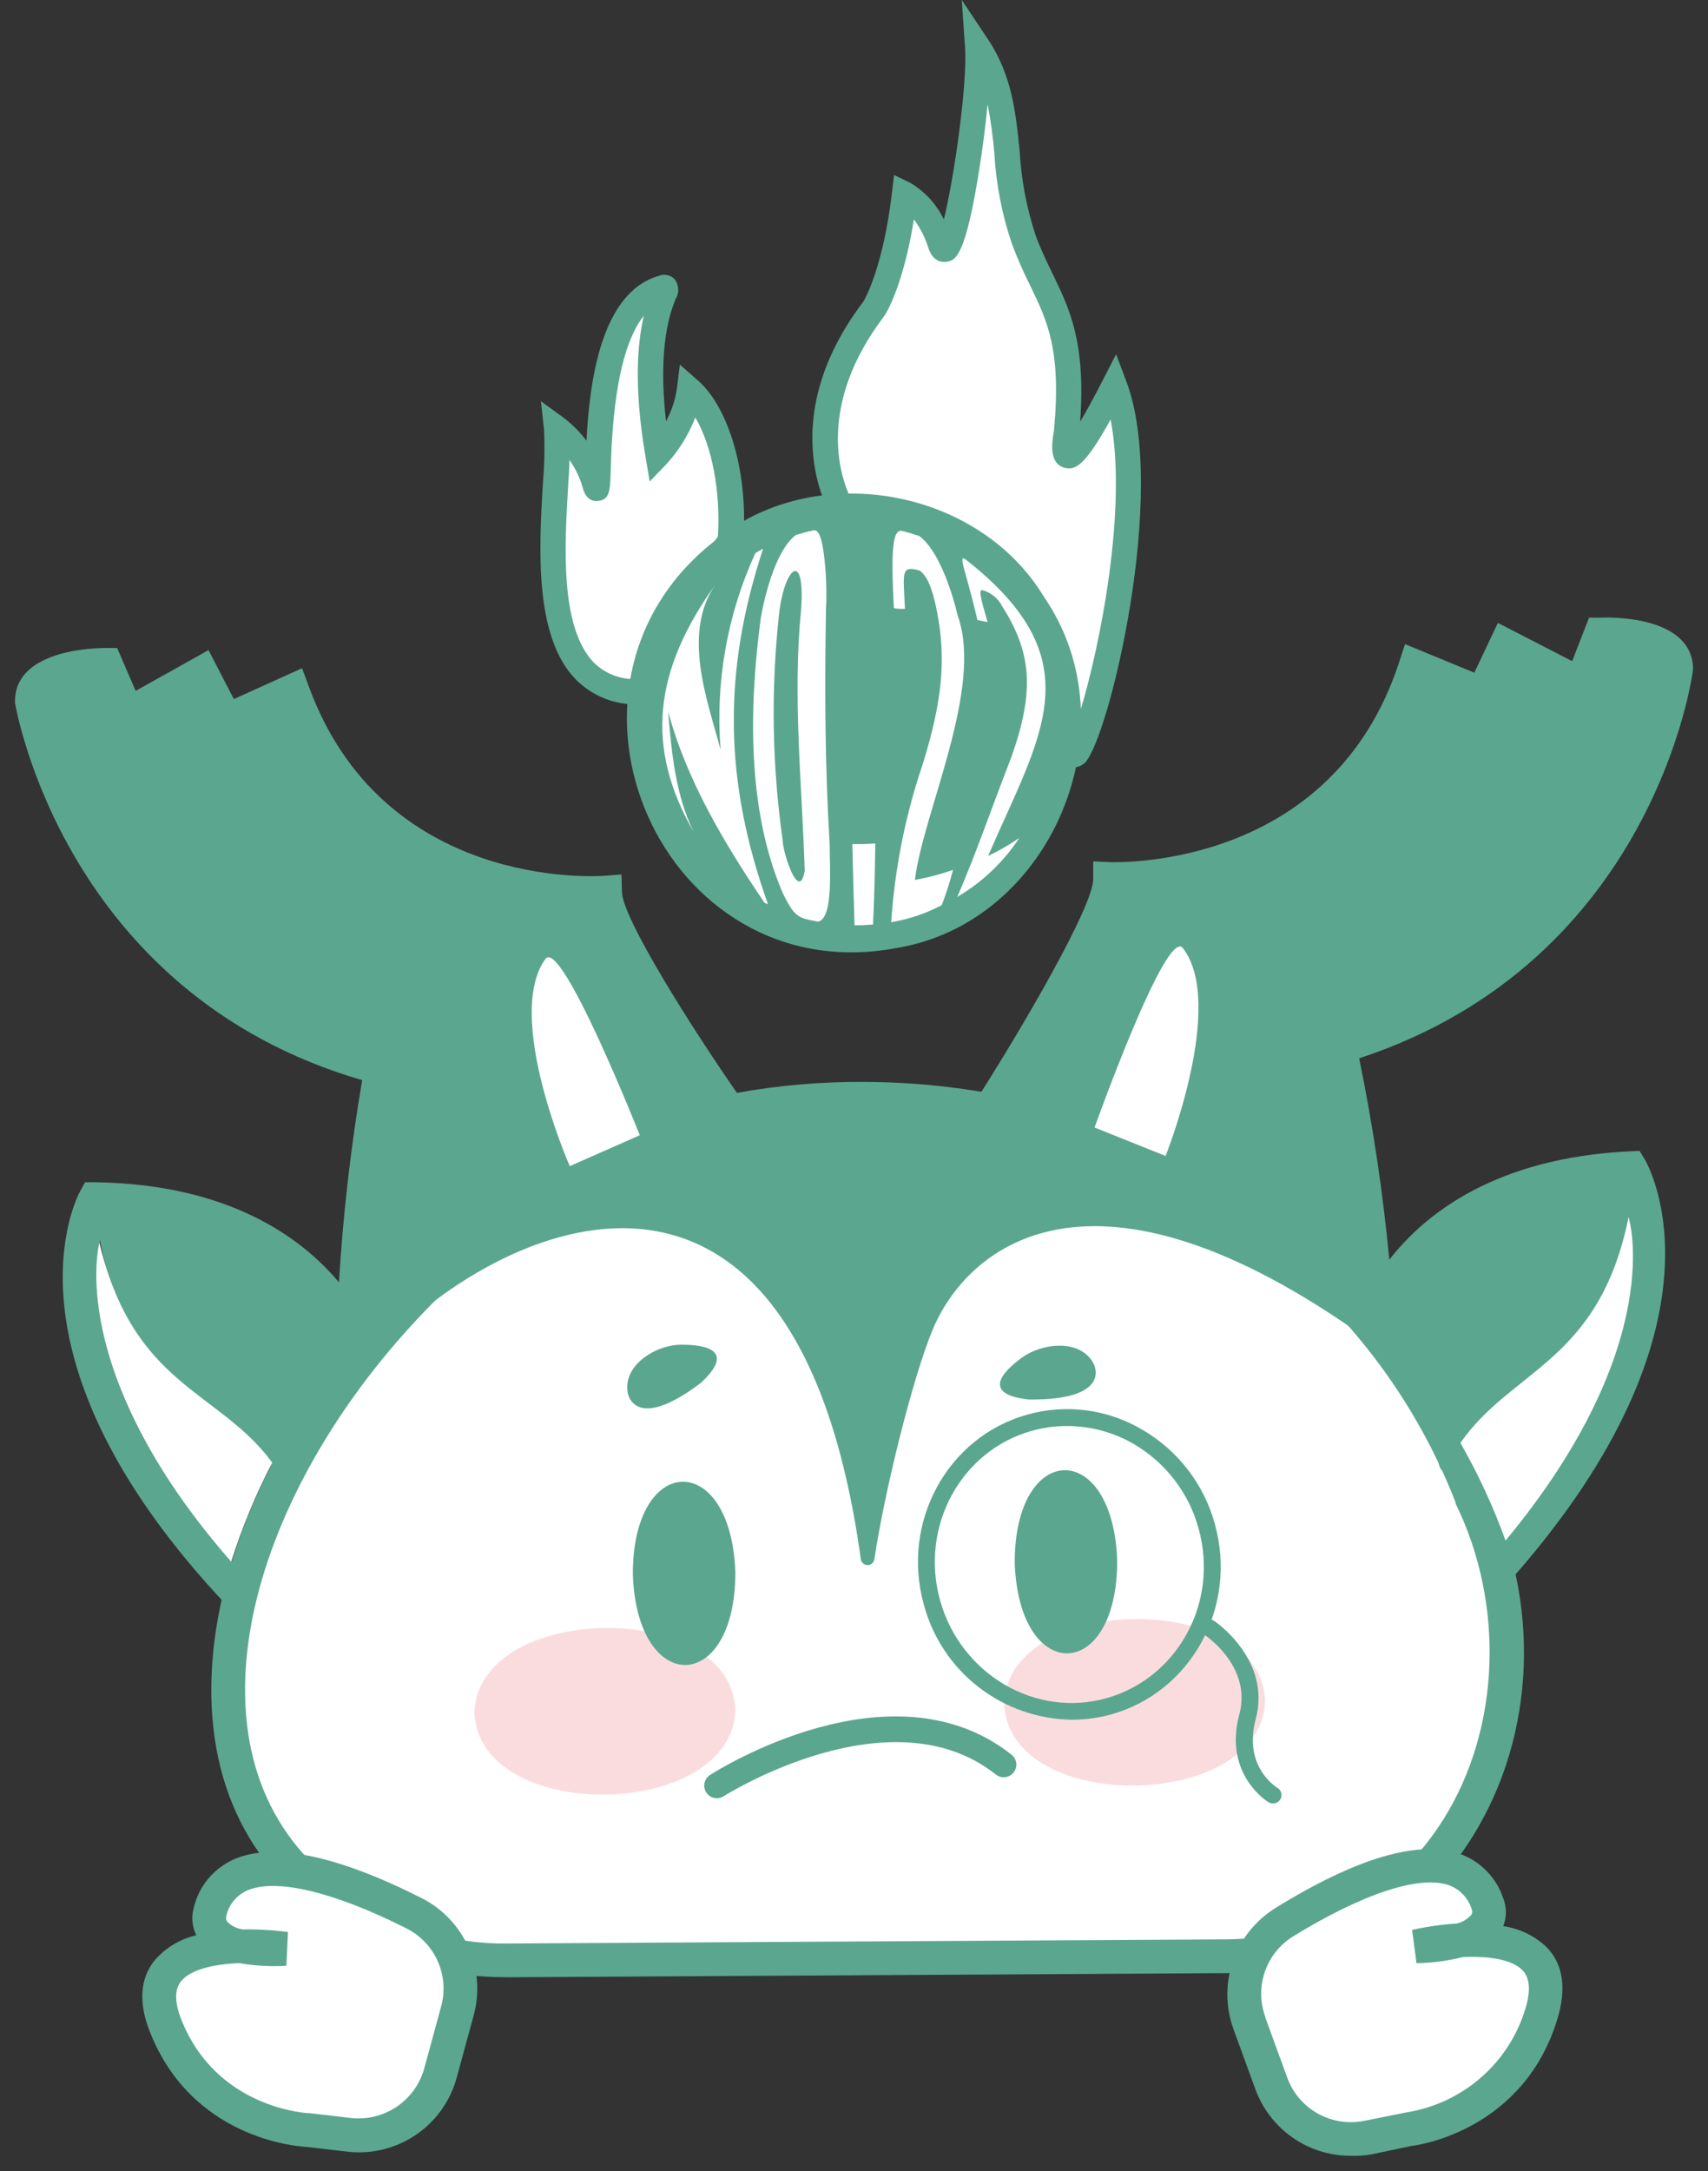 <svg width="85" height="108" viewBox="0 0 85 108" fill="none" xmlns="http://www.w3.org/2000/svg">
<rect x="0" y="0" width="85" height="108" fill="#333333" stroke="none"/>
<g id="&#229;&#155;&#190;&#229;&#177;&#130; 8">
<path id="Vector" d="M61.014 97.301C72.825 97.184 78.013 84.255 73.198 74.415C64.825 53.696 41.233 51.898 30.612 57.145C13.768 65.527 3.84 88.253 18.427 95.78C20.495 96.936 22.83 97.532 25.2 97.506L61.014 97.301Z" fill="white"/>
<path id="Vector_2" d="M25.116 98.344C22.629 98.356 20.181 97.723 18.011 96.509C13.079 93.965 10.478 89.611 10.516 83.937C10.583 73.808 19.062 61.973 30.229 56.399C35.885 53.608 45.952 52.447 55.708 56.152C61.636 58.402 69.611 63.339 73.963 74.08C76.686 79.662 76.434 86.258 73.308 91.312C70.61 95.667 66.249 98.093 61.023 98.143L25.209 98.349L25.116 98.344ZM42.834 55.473C38.103 55.473 33.906 56.449 30.982 57.895C20.494 63.117 12.259 74.558 12.196 83.941C12.163 88.949 14.453 92.787 18.814 95.038C20.76 96.132 22.962 96.695 25.196 96.668L61.006 96.463C65.627 96.417 69.493 94.271 71.875 90.424C74.665 85.923 74.888 79.779 72.438 74.784V74.73C70.922 70.835 68.595 67.306 65.612 64.373C62.63 61.44 59.058 59.171 55.132 57.715C51.203 56.229 47.036 55.469 42.834 55.473Z" fill="#5BA68F"/>
<path id="Vector_3" d="M75.245 78.514L73.984 77.407C82.866 67.35 81.261 60.686 80.597 58.968C71.547 59.635 69.333 65.313 69.031 66.243C69.016 66.303 68.997 66.362 68.976 66.419L67.371 65.929C67.371 65.904 67.396 65.837 67.43 65.736C67.917 63.834 66.728 56.517 65.842 52.229L65.686 51.475L66.421 51.257C80.156 47.159 82.387 34.398 82.568 33.182C82.454 32.709 81.308 32.432 80.245 32.39L79.127 35.24L75.32 33.279L74.203 35.621L70.938 34.272C67.497 43.345 58.577 44.426 55.947 44.548C55.136 47.519 50.93 54.187 50.014 55.59L48.599 54.685C51.01 50.913 54.409 45.046 54.405 43.726V42.846L55.283 42.884C55.733 42.884 66.316 43.19 69.64 32.902L69.921 32.038L73.371 33.459L74.543 30.982L78.24 32.885L79.081 30.722H79.631C80.089 30.701 84.093 30.605 84.253 33.149V33.224V33.3C84.253 33.442 82.366 47.804 67.64 52.64C68.32 55.949 68.821 59.293 69.14 62.656C70.951 60.334 74.476 57.589 81.089 57.267L81.593 57.242L81.85 57.661C82.039 57.983 86.459 65.795 75.245 78.514Z" fill="#5BA68F"/>
<path id="Vector_4" d="M11.302 79.868C-0.354 67.526 3.81 59.576 3.991 59.245L4.234 58.805H4.743C11.36 58.901 14.978 61.529 16.869 63.783C17.07 60.412 17.456 57.055 18.024 53.726C3.142 49.397 0.781 35.11 0.747 34.964V34.888V34.813C0.819 32.269 4.827 32.231 5.285 32.231H5.831L6.751 34.364L10.377 32.336L11.638 34.771L15.032 33.237L15.343 34.075C19.015 44.242 29.587 43.592 30.049 43.563L30.927 43.496L30.952 44.372C30.99 45.688 34.385 51.077 36.784 54.518L35.406 55.477C34.494 54.178 30.309 48.114 29.431 45.248C26.797 45.218 17.852 44.435 14.108 35.487L10.877 36.963L9.684 34.649L5.944 36.745L4.73 33.945C3.688 34.008 2.533 34.322 2.428 34.783C2.655 36.103 5.192 48.634 19.179 52.297L19.927 52.489L19.797 53.248C19.053 57.556 18.116 64.915 18.671 66.805L18.734 66.989L17.146 67.538C17.146 67.48 17.104 67.421 17.087 67.362C16.751 66.445 14.343 60.842 5.276 60.485C4.684 62.245 3.302 68.951 12.511 78.719L11.302 79.868Z" fill="#5BA68F"/>
<path id="Vector_5" d="M4.814 60.347C4.814 60.347 4.961 66.428 10.184 70.023C14.558 73.037 13.965 74.264 13.965 74.264L17.915 67.911C17.915 67.911 15.453 60.276 4.814 60.347Z" fill="#5BA68F"/>
<path id="Vector_6" d="M80.997 58.633C80.997 58.633 81.055 64.714 75.955 68.49C71.686 71.649 72.337 72.852 72.337 72.852L68.19 66.633C68.19 66.633 70.362 58.91 80.997 58.633Z" fill="#5BA68F"/>
<path id="Vector_7" d="M71.715 73.103C71.341 72.416 71.346 70.794 75.572 67.656C76.961 66.608 78.082 65.248 78.844 63.687C79.606 62.126 79.988 60.407 79.959 58.671L81.639 58.566C81.639 58.826 81.98 64.999 76.577 68.997C73.299 71.423 73.266 72.471 73.266 72.479C73.256 72.412 73.233 72.348 73.198 72.29L71.715 73.103Z" fill="#5BA68F"/>
<path id="Vector_8" opacity="0.36" d="M36.595 85.01C36.485 90.537 23.906 90.747 23.608 85.228C23.717 79.704 36.296 79.49 36.595 85.01Z" fill="#F2A0A8"/>
<path id="Vector_9" d="M31.902 34.406C25.675 34.507 28.019 24.231 27.7 21.293C28.61 22.01 29.276 22.989 29.608 24.097C30.074 25.844 28.935 15.472 32.969 14.316C33.729 14.094 31.544 15.518 32.755 22.605C33.573 21.701 34.117 20.583 34.322 19.382C35.754 20.64 36.595 23.766 36.364 26.896C36.355 26.896 33.162 31.158 31.902 34.406Z" fill="white"/>
<path id="Vector_10" d="M31.809 35.035C31.222 35.058 30.636 34.959 30.089 34.742C29.543 34.526 29.048 34.197 28.637 33.778C26.574 31.636 26.83 27.253 27.015 24.055C27.095 23.163 27.114 22.267 27.074 21.373L26.919 19.956L28.074 20.795C28.492 21.12 28.866 21.498 29.187 21.918C29.339 18.984 29.906 14.55 32.784 13.721C32.918 13.666 33.066 13.653 33.208 13.684C33.349 13.714 33.478 13.787 33.578 13.893C33.684 14.033 33.745 14.202 33.753 14.378C33.76 14.554 33.714 14.728 33.62 14.877C33.381 15.481 32.717 17.182 33.145 20.954C33.422 20.445 33.605 19.892 33.687 19.32L33.834 18.138L34.729 18.921C36.305 20.3 37.25 23.602 36.986 26.955V27.14L36.876 27.286C36.847 27.328 33.721 31.515 32.507 34.645L32.355 35.039H31.935L31.809 35.035ZM28.339 22.882C28.339 23.271 28.301 23.691 28.276 24.139C28.099 27.106 27.855 31.171 29.536 32.94C30.051 33.455 30.744 33.755 31.473 33.778C32.704 30.873 35.166 27.45 35.729 26.683C35.868 24.407 35.418 22.148 34.603 20.765C34.277 21.605 33.802 22.379 33.2 23.049L32.334 23.95L32.124 22.718C31.519 19.177 31.738 17.002 32.04 15.707C30.578 17.526 30.439 21.792 30.393 23.355C30.364 24.411 30.351 24.851 29.763 24.918C29.503 24.948 29.158 24.855 28.998 24.256C28.86 23.763 28.637 23.298 28.339 22.882V22.882Z" fill="#5BA68F"/>
<path id="Vector_11" d="M53.33 37.218C53.531 39.846 57.804 25.388 55.456 19.169C52.342 25.241 53.073 21.553 53.073 21.553C53.611 15.925 52.082 14.974 50.972 11.952C49.67 8.449 50.624 5.247 48.674 2.313C48.842 4.706 47.452 14.047 46.825 12.128C46.2 10.209 45.023 9.639 45.023 9.639C44.54 13.72 43.502 15.338 43.502 15.338C39.246 20.899 41.889 25.266 41.889 25.266C41.889 25.266 52.359 24.554 53.33 37.218Z" fill="white"/>
<path id="Vector_12" d="M53.456 38.165C53.374 38.164 53.293 38.149 53.216 38.123C53.059 38.047 52.927 37.928 52.836 37.779C52.744 37.631 52.697 37.459 52.699 37.285V37.285C51.792 25.396 42.343 25.886 41.922 25.912L41.54 25.937L41.343 25.61C41.225 25.417 38.536 20.824 42.968 14.999C43.069 14.831 43.96 13.226 44.389 9.584L44.494 8.704L45.292 9.09C46.022 9.519 46.607 10.155 46.972 10.917C47.493 8.796 48.149 4.128 48.027 2.372L47.863 0L49.183 1.978C50.376 3.772 50.561 5.678 50.745 7.543C50.828 8.969 51.098 10.378 51.548 11.734C51.813 12.447 52.107 13.046 52.388 13.628C53.229 15.367 54.039 17.019 53.754 20.975C54.035 20.505 54.409 19.835 54.897 18.879L55.544 17.622L56.048 18.955C58.149 24.474 55.174 36.745 53.998 37.931C53.855 38.077 53.66 38.161 53.456 38.165V38.165ZM42.275 24.654C44.216 24.684 52.153 25.438 53.75 35.399C54.729 32.214 56.119 25.304 55.271 20.866C54.01 23.141 53.51 23.451 52.922 23.25C52.405 23.07 52.25 22.488 52.447 21.465C52.83 17.417 52.132 15.988 51.254 14.177C50.924 13.518 50.628 12.842 50.367 12.153C49.87 10.697 49.574 9.18 49.485 7.644C49.42 6.821 49.308 6.003 49.149 5.192C49.052 6.194 48.914 7.267 48.767 8.218C48.052 12.828 47.544 12.937 47.132 13.017C46.977 13.046 46.447 13.088 46.204 12.338C46.045 11.825 45.801 11.344 45.481 10.913C44.947 14.249 44.074 15.627 44.023 15.694L43.994 15.736C40.662 20.116 41.8 23.615 42.275 24.654Z" fill="#5BA68F"/>
<path id="Vector_13" d="M40.011 30.387C40.237 27.37 39.204 28.179 38.922 30.53C38.509 34.279 38.567 38.064 39.095 41.799C39.095 42.415 39.91 44.954 40.196 43.345C40.061 39.092 39.59 34.67 40.011 30.387Z" fill="#5BA68F"/>
<path id="Vector_14" d="M39.931 44.083H39.901C39.305 44.041 38.893 42.142 38.885 41.807C38.354 38.057 38.296 34.256 38.712 30.492C38.851 29.344 39.217 28.208 39.725 28.208H39.758C39.91 28.208 40.38 28.271 40.221 30.391C39.914 33.497 40.082 36.715 40.246 39.829C40.305 40.977 40.368 42.167 40.406 43.32V43.362C40.368 43.584 40.275 44.083 39.931 44.083ZM39.708 28.66C39.557 28.799 39.288 29.432 39.128 30.555C38.717 34.286 38.776 38.053 39.305 41.769C39.38 42.42 39.584 43.05 39.906 43.622C39.941 43.527 39.967 43.428 39.981 43.328C39.948 42.184 39.885 41.007 39.826 39.867C39.662 36.74 39.494 33.526 39.822 30.37C39.893 29.142 39.763 28.765 39.708 28.66Z" fill="white"/>
<path id="Vector_15" d="M40.011 30.387C40.237 27.37 39.204 28.179 38.922 30.53C38.509 34.279 38.567 38.064 39.095 41.799C39.095 42.415 39.91 44.954 40.196 43.345C40.061 39.092 39.59 34.67 40.011 30.387Z" fill="#5BA68F"/>
<path id="Vector_16" d="M39.931 44.083H39.901C39.305 44.041 38.893 42.142 38.885 41.807C38.354 38.057 38.296 34.256 38.712 30.492C38.851 29.344 39.217 28.208 39.725 28.208H39.758C39.91 28.208 40.38 28.271 40.221 30.391C39.914 33.497 40.082 36.715 40.246 39.829C40.305 40.977 40.368 42.167 40.406 43.32V43.362C40.368 43.584 40.275 44.083 39.931 44.083ZM39.708 28.66C39.557 28.799 39.288 29.432 39.128 30.555C38.717 34.286 38.776 38.053 39.305 41.769C39.38 42.42 39.584 43.05 39.906 43.622C39.941 43.527 39.967 43.428 39.981 43.328C39.948 42.184 39.885 41.007 39.826 39.867C39.662 36.74 39.494 33.526 39.822 30.37C39.893 29.142 39.763 28.765 39.708 28.66Z" fill="white"/>
<path id="Vector_17" d="M40.011 30.387C40.237 27.37 39.204 28.179 38.922 30.53C38.509 34.279 38.567 38.064 39.095 41.799C39.095 42.415 39.91 44.954 40.196 43.345C40.061 39.092 39.59 34.67 40.011 30.387Z" fill="#5BA68F"/>
<path id="Vector_18" d="M39.931 44.083H39.901C39.305 44.041 38.893 42.142 38.885 41.807C38.354 38.057 38.296 34.256 38.712 30.492C38.851 29.344 39.217 28.208 39.725 28.208H39.758C39.91 28.208 40.38 28.271 40.221 30.391C39.914 33.497 40.082 36.715 40.246 39.829C40.305 40.977 40.368 42.167 40.406 43.32V43.362C40.368 43.584 40.275 44.083 39.931 44.083ZM39.708 28.66C39.557 28.799 39.288 29.432 39.128 30.555C38.717 34.286 38.776 38.053 39.305 41.769C39.38 42.42 39.584 43.05 39.906 43.622C39.941 43.527 39.967 43.428 39.981 43.328C39.948 42.184 39.885 41.007 39.826 39.867C39.662 36.74 39.494 33.526 39.822 30.37C39.893 29.142 39.763 28.765 39.708 28.66Z" fill="white"/>
<path id="Vector_19" d="M40.011 30.387C40.237 27.37 39.204 28.179 38.922 30.53C38.509 34.279 38.567 38.064 39.095 41.799C39.095 42.415 39.91 44.954 40.196 43.345C40.061 39.092 39.59 34.67 40.011 30.387Z" fill="#5BA68F"/>
<path id="Vector_20" d="M39.931 44.083H39.901C39.305 44.041 38.893 42.142 38.885 41.807C38.354 38.057 38.296 34.256 38.712 30.492C38.851 29.344 39.217 28.208 39.725 28.208H39.758C39.91 28.208 40.38 28.271 40.221 30.391C39.914 33.497 40.082 36.715 40.246 39.829C40.305 40.977 40.368 42.167 40.406 43.32V43.362C40.368 43.584 40.275 44.083 39.931 44.083ZM39.708 28.66C39.557 28.799 39.288 29.432 39.128 30.555C38.717 34.286 38.776 38.053 39.305 41.769C39.38 42.42 39.584 43.05 39.906 43.622C39.941 43.527 39.967 43.428 39.981 43.328C39.948 42.184 39.885 41.007 39.826 39.867C39.662 36.74 39.494 33.526 39.822 30.37C39.893 29.142 39.763 28.765 39.708 28.66Z" fill="white"/>
<path id="Vector_21" d="M40.011 30.387C40.237 27.37 39.204 28.179 38.922 30.53C38.509 34.279 38.567 38.064 39.095 41.799C39.095 42.415 39.91 44.954 40.196 43.345C40.061 39.092 39.59 34.67 40.011 30.387Z" fill="#5BA68F"/>
<path id="Vector_22" d="M39.931 44.083H39.901C39.305 44.041 38.893 42.142 38.885 41.807C38.354 38.057 38.296 34.256 38.712 30.492C38.851 29.344 39.217 28.208 39.725 28.208H39.758C39.91 28.208 40.38 28.271 40.221 30.391C39.914 33.497 40.082 36.715 40.246 39.829C40.305 40.977 40.368 42.167 40.406 43.32V43.362C40.368 43.584 40.275 44.083 39.931 44.083ZM39.708 28.66C39.557 28.799 39.288 29.432 39.128 30.555C38.717 34.286 38.776 38.053 39.305 41.769C39.38 42.42 39.584 43.05 39.906 43.622C39.941 43.527 39.967 43.428 39.981 43.328C39.948 42.184 39.885 41.007 39.826 39.867C39.662 36.74 39.494 33.526 39.822 30.37C39.893 29.142 39.763 28.765 39.708 28.66Z" fill="white"/>
<path id="Vector_23" d="M40.011 30.387C40.237 27.37 39.204 28.179 38.922 30.53C38.509 34.279 38.567 38.064 39.095 41.799C39.095 42.415 39.91 44.954 40.196 43.345C40.061 39.092 39.59 34.67 40.011 30.387Z" fill="#5BA68F"/>
<path id="Vector_24" d="M39.931 44.083H39.901C39.305 44.041 38.893 42.142 38.885 41.807C38.354 38.057 38.296 34.256 38.712 30.492C38.851 29.344 39.217 28.208 39.725 28.208H39.758C39.91 28.208 40.38 28.271 40.221 30.391C39.914 33.497 40.082 36.715 40.246 39.829C40.305 40.977 40.368 42.167 40.406 43.32V43.362C40.368 43.584 40.275 44.083 39.931 44.083ZM39.708 28.66C39.557 28.799 39.288 29.432 39.128 30.555C38.717 34.286 38.776 38.053 39.305 41.769C39.38 42.42 39.584 43.05 39.906 43.622C39.941 43.527 39.967 43.428 39.981 43.328C39.948 42.184 39.885 41.007 39.826 39.867C39.662 36.74 39.494 33.526 39.822 30.37C39.893 29.142 39.763 28.765 39.708 28.66Z" fill="white"/>
<path id="Vector_25" d="M40.011 30.387C40.237 27.37 39.204 28.179 38.922 30.53C38.509 34.279 38.567 38.064 39.095 41.799C39.095 42.415 39.91 44.954 40.196 43.345C40.061 39.092 39.59 34.67 40.011 30.387Z" fill="#5BA68F"/>
<path id="Vector_26" d="M39.931 44.083H39.901C39.305 44.041 38.893 42.142 38.885 41.807C38.354 38.057 38.296 34.256 38.712 30.492C38.851 29.344 39.217 28.208 39.725 28.208H39.758C39.91 28.208 40.38 28.271 40.221 30.391C39.914 33.497 40.082 36.715 40.246 39.829C40.305 40.977 40.368 42.167 40.406 43.32V43.362C40.368 43.584 40.275 44.083 39.931 44.083ZM39.708 28.66C39.557 28.799 39.288 29.432 39.128 30.555C38.717 34.286 38.776 38.053 39.305 41.769C39.38 42.42 39.584 43.05 39.906 43.622C39.941 43.527 39.967 43.428 39.981 43.328C39.948 42.184 39.885 41.007 39.826 39.867C39.662 36.74 39.494 33.526 39.822 30.37C39.893 29.142 39.763 28.765 39.708 28.66Z" fill="white"/>
<path id="Vector_27" d="M40.011 30.387C40.237 27.37 39.204 28.179 38.922 30.53C38.509 34.279 38.567 38.064 39.095 41.799C39.095 42.415 39.91 44.954 40.196 43.345C40.061 39.092 39.59 34.67 40.011 30.387Z" fill="#5BA68F"/>
<path id="Vector_28" d="M39.931 44.083H39.901C39.305 44.041 38.893 42.142 38.885 41.807C38.354 38.057 38.296 34.256 38.712 30.492C38.851 29.344 39.217 28.208 39.725 28.208H39.758C39.91 28.208 40.38 28.271 40.221 30.391C39.914 33.497 40.082 36.715 40.246 39.829C40.305 40.977 40.368 42.167 40.406 43.32V43.362C40.368 43.584 40.275 44.083 39.931 44.083ZM39.708 28.66C39.557 28.799 39.288 29.432 39.128 30.555C38.717 34.286 38.776 38.053 39.305 41.769C39.38 42.42 39.584 43.05 39.906 43.622C39.941 43.527 39.967 43.428 39.981 43.328C39.948 42.184 39.885 41.007 39.826 39.867C39.662 36.74 39.494 33.526 39.822 30.37C39.893 29.142 39.763 28.765 39.708 28.66Z" fill="white"/>
<path id="Vector_29" d="M40.011 30.387C40.237 27.37 39.204 28.179 38.922 30.53C38.509 34.279 38.567 38.064 39.095 41.799C39.095 42.415 39.91 44.954 40.196 43.345C40.061 39.092 39.59 34.67 40.011 30.387Z" fill="#5BA68F"/>
<path id="Vector_30" d="M39.931 44.083H39.901C39.305 44.041 38.893 42.142 38.885 41.807C38.354 38.057 38.296 34.256 38.712 30.492C38.851 29.344 39.217 28.208 39.725 28.208H39.758C39.91 28.208 40.38 28.271 40.221 30.391C39.914 33.497 40.082 36.715 40.246 39.829C40.305 40.977 40.368 42.167 40.406 43.32V43.362C40.368 43.584 40.275 44.083 39.931 44.083ZM39.708 28.66C39.557 28.799 39.288 29.432 39.128 30.555C38.717 34.286 38.776 38.053 39.305 41.769C39.38 42.42 39.584 43.05 39.906 43.622C39.941 43.527 39.967 43.428 39.981 43.328C39.948 42.184 39.885 41.007 39.826 39.867C39.662 36.74 39.494 33.526 39.822 30.37C39.893 29.142 39.763 28.765 39.708 28.66Z" fill="white"/>
<path id="Vector_31" d="M40.011 30.387C40.237 27.37 39.204 28.179 38.922 30.53C38.509 34.279 38.567 38.064 39.095 41.799C39.095 42.415 39.91 44.954 40.196 43.345C40.061 39.092 39.59 34.67 40.011 30.387Z" fill="#5BA68F"/>
<path id="Vector_32" d="M39.931 44.083H39.901C39.305 44.041 38.893 42.142 38.885 41.807C38.354 38.057 38.296 34.256 38.712 30.492C38.851 29.344 39.217 28.208 39.725 28.208H39.758C39.91 28.208 40.38 28.271 40.221 30.391C39.914 33.497 40.082 36.715 40.246 39.829C40.305 40.977 40.368 42.167 40.406 43.32V43.362C40.368 43.584 40.275 44.083 39.931 44.083ZM39.708 28.66C39.557 28.799 39.288 29.432 39.128 30.555C38.717 34.286 38.776 38.053 39.305 41.769C39.38 42.42 39.584 43.05 39.906 43.622C39.941 43.527 39.967 43.428 39.981 43.328C39.948 42.184 39.885 41.007 39.826 39.867C39.662 36.74 39.494 33.526 39.822 30.37C39.893 29.142 39.763 28.765 39.708 28.66Z" fill="white"/>
<path id="Vector_33" d="M40.011 30.387C40.237 27.37 39.204 28.179 38.922 30.53C38.509 34.279 38.567 38.064 39.095 41.799C39.095 42.415 39.91 44.954 40.196 43.345C40.061 39.092 39.59 34.67 40.011 30.387Z" fill="#5BA68F"/>
<path id="Vector_34" d="M39.931 44.083H39.901C39.305 44.041 38.893 42.142 38.885 41.807C38.354 38.057 38.296 34.256 38.712 30.492C38.851 29.344 39.217 28.208 39.725 28.208H39.758C39.91 28.208 40.38 28.271 40.221 30.391C39.914 33.497 40.082 36.715 40.246 39.829C40.305 40.977 40.368 42.167 40.406 43.32V43.362C40.368 43.584 40.275 44.083 39.931 44.083ZM39.708 28.66C39.557 28.799 39.288 29.432 39.128 30.555C38.717 34.286 38.776 38.053 39.305 41.769C39.38 42.42 39.584 43.05 39.906 43.622C39.941 43.527 39.967 43.428 39.981 43.328C39.948 42.184 39.885 41.007 39.826 39.867C39.662 36.74 39.494 33.526 39.822 30.37C39.893 29.142 39.763 28.765 39.708 28.66Z" fill="white"/>
<path id="Vector_35" d="M40.011 30.387C40.237 27.37 39.204 28.179 38.922 30.53C38.509 34.279 38.567 38.064 39.095 41.799C39.095 42.415 39.91 44.954 40.196 43.345C40.061 39.092 39.59 34.67 40.011 30.387Z" fill="#5BA68F"/>
<path id="Vector_36" d="M39.931 44.083H39.901C39.305 44.041 38.893 42.142 38.885 41.807C38.354 38.057 38.296 34.256 38.712 30.492C38.851 29.344 39.217 28.208 39.725 28.208H39.758C39.91 28.208 40.38 28.271 40.221 30.391C39.914 33.497 40.082 36.715 40.246 39.829C40.305 40.977 40.368 42.167 40.406 43.32V43.362C40.368 43.584 40.275 44.083 39.931 44.083ZM39.708 28.66C39.557 28.799 39.288 29.432 39.128 30.555C38.717 34.286 38.776 38.053 39.305 41.769C39.38 42.42 39.584 43.05 39.906 43.622C39.941 43.527 39.967 43.428 39.981 43.328C39.948 42.184 39.885 41.007 39.826 39.867C39.662 36.74 39.494 33.526 39.822 30.37C39.893 29.142 39.763 28.765 39.708 28.66Z" fill="white"/>
<path id="Vector_37" d="M40.011 30.387C40.237 27.37 39.204 28.179 38.922 30.53C38.509 34.279 38.567 38.064 39.095 41.799C39.095 42.415 39.91 44.954 40.196 43.345C40.061 39.092 39.59 34.67 40.011 30.387Z" fill="#5BA68F"/>
<path id="Vector_38" d="M39.931 44.083H39.901C39.305 44.041 38.893 42.142 38.885 41.807C38.354 38.057 38.296 34.256 38.712 30.492C38.851 29.344 39.217 28.208 39.725 28.208H39.758C39.91 28.208 40.38 28.271 40.221 30.391C39.914 33.497 40.082 36.715 40.246 39.829C40.305 40.977 40.368 42.167 40.406 43.32V43.362C40.368 43.584 40.275 44.083 39.931 44.083ZM39.708 28.66C39.557 28.799 39.288 29.432 39.128 30.555C38.717 34.286 38.776 38.053 39.305 41.769C39.38 42.42 39.584 43.05 39.906 43.622C39.941 43.527 39.967 43.428 39.981 43.328C39.948 42.184 39.885 41.007 39.826 39.867C39.662 36.74 39.494 33.526 39.822 30.37C39.893 29.142 39.763 28.765 39.708 28.66Z" fill="white"/>
<path id="Vector_39" d="M40.011 30.387C40.237 27.37 39.204 28.179 38.922 30.53C38.509 34.279 38.567 38.064 39.095 41.799C39.095 42.415 39.91 44.954 40.196 43.345C40.061 39.092 39.59 34.67 40.011 30.387Z" fill="#5BA68F"/>
<path id="Vector_40" d="M39.931 44.083H39.901C39.305 44.041 38.893 42.142 38.885 41.807C38.354 38.057 38.296 34.256 38.712 30.492C38.851 29.344 39.217 28.208 39.725 28.208H39.758C39.91 28.208 40.38 28.271 40.221 30.391C39.914 33.497 40.082 36.715 40.246 39.829C40.305 40.977 40.368 42.167 40.406 43.32V43.362C40.368 43.584 40.275 44.083 39.931 44.083ZM39.708 28.66C39.557 28.799 39.288 29.432 39.128 30.555C38.717 34.286 38.776 38.053 39.305 41.769C39.38 42.42 39.584 43.05 39.906 43.622C39.941 43.527 39.967 43.428 39.981 43.328C39.948 42.184 39.885 41.007 39.826 39.867C39.662 36.74 39.494 33.526 39.822 30.37C39.893 29.142 39.763 28.765 39.708 28.66Z" fill="white"/>
<path id="Vector_41" d="M40.011 30.387C40.237 27.37 39.204 28.179 38.922 30.53C38.509 34.279 38.567 38.064 39.095 41.799C39.095 42.415 39.91 44.954 40.196 43.345C40.061 39.092 39.59 34.67 40.011 30.387Z" fill="#5BA68F"/>
<path id="Vector_42" d="M39.931 44.083H39.901C39.305 44.041 38.893 42.142 38.885 41.807C38.354 38.057 38.296 34.256 38.712 30.492C38.851 29.344 39.217 28.208 39.725 28.208H39.758C39.91 28.208 40.38 28.271 40.221 30.391C39.914 33.497 40.082 36.715 40.246 39.829C40.305 40.977 40.368 42.167 40.406 43.32V43.362C40.368 43.584 40.275 44.083 39.931 44.083ZM39.708 28.66C39.557 28.799 39.288 29.432 39.128 30.555C38.717 34.286 38.776 38.053 39.305 41.769C39.38 42.42 39.584 43.05 39.906 43.622C39.941 43.527 39.967 43.428 39.981 43.328C39.948 42.184 39.885 41.007 39.826 39.867C39.662 36.74 39.494 33.526 39.822 30.37C39.893 29.142 39.763 28.765 39.708 28.66Z" fill="white"/>
<path id="Vector_43" d="M40.011 30.387C40.237 27.37 39.204 28.179 38.922 30.53C38.509 34.279 38.567 38.064 39.095 41.799C39.095 42.415 39.91 44.954 40.196 43.345C40.061 39.092 39.59 34.67 40.011 30.387Z" fill="#5BA68F"/>
<path id="Vector_44" d="M39.931 44.083H39.901C39.305 44.041 38.893 42.142 38.885 41.807C38.354 38.057 38.296 34.256 38.712 30.492C38.851 29.344 39.217 28.208 39.725 28.208H39.758C39.91 28.208 40.38 28.271 40.221 30.391C39.914 33.497 40.082 36.715 40.246 39.829C40.305 40.977 40.368 42.167 40.406 43.32V43.362C40.368 43.584 40.275 44.083 39.931 44.083ZM39.708 28.66C39.557 28.799 39.288 29.432 39.128 30.555C38.717 34.286 38.776 38.053 39.305 41.769C39.38 42.42 39.584 43.05 39.906 43.622C39.941 43.527 39.967 43.428 39.981 43.328C39.948 42.184 39.885 41.007 39.826 39.867C39.662 36.74 39.494 33.526 39.822 30.37C39.893 29.142 39.763 28.765 39.708 28.66Z" fill="white"/>
<path id="Vector_45" d="M40.011 30.387C40.237 27.37 39.204 28.179 38.922 30.53C38.509 34.279 38.567 38.064 39.095 41.799C39.095 42.415 39.91 44.954 40.196 43.345C40.061 39.092 39.59 34.67 40.011 30.387Z" fill="#5BA68F"/>
<path id="Vector_46" d="M39.931 44.083H39.901C39.305 44.041 38.893 42.142 38.885 41.807C38.354 38.057 38.296 34.256 38.712 30.492C38.851 29.344 39.217 28.208 39.725 28.208H39.758C39.91 28.208 40.38 28.271 40.221 30.391C39.914 33.497 40.082 36.715 40.246 39.829C40.305 40.977 40.368 42.167 40.406 43.32V43.362C40.368 43.584 40.275 44.083 39.931 44.083ZM39.708 28.66C39.557 28.799 39.288 29.432 39.128 30.555C38.717 34.286 38.776 38.053 39.305 41.769C39.38 42.42 39.584 43.05 39.906 43.622C39.941 43.527 39.967 43.428 39.981 43.328C39.948 42.184 39.885 41.007 39.826 39.867C39.662 36.74 39.494 33.526 39.822 30.37C39.893 29.142 39.763 28.765 39.708 28.66Z" fill="white"/>
<path id="Vector_47" d="M40.011 30.387C40.237 27.37 39.204 28.179 38.922 30.53C38.509 34.279 38.567 38.064 39.095 41.799C39.095 42.415 39.91 44.954 40.196 43.345C40.061 39.092 39.59 34.67 40.011 30.387Z" fill="#5BA68F"/>
<path id="Vector_48" d="M39.931 44.083H39.901C39.305 44.041 38.893 42.142 38.885 41.807C38.354 38.057 38.296 34.256 38.712 30.492C38.851 29.344 39.217 28.208 39.725 28.208H39.758C39.91 28.208 40.38 28.271 40.221 30.391C39.914 33.497 40.082 36.715 40.246 39.829C40.305 40.977 40.368 42.167 40.406 43.32V43.362C40.368 43.584 40.275 44.083 39.931 44.083ZM39.708 28.66C39.557 28.799 39.288 29.432 39.128 30.555C38.717 34.286 38.776 38.053 39.305 41.769C39.38 42.42 39.584 43.05 39.906 43.622C39.941 43.527 39.967 43.428 39.981 43.328C39.948 42.184 39.885 41.007 39.826 39.867C39.662 36.74 39.494 33.526 39.822 30.37C39.893 29.142 39.763 28.765 39.708 28.66Z" fill="white"/>
<path id="Vector_49" d="M40.011 30.387C40.237 27.37 39.204 28.179 38.922 30.53C38.509 34.279 38.567 38.064 39.095 41.799C39.095 42.415 39.91 44.954 40.196 43.345C40.061 39.092 39.59 34.67 40.011 30.387Z" fill="#5BA68F"/>
<path id="Vector_50" d="M39.931 44.083H39.901C39.305 44.041 38.893 42.142 38.885 41.807C38.354 38.057 38.296 34.256 38.712 30.492C38.851 29.344 39.217 28.208 39.725 28.208H39.758C39.91 28.208 40.38 28.271 40.221 30.391C39.914 33.497 40.082 36.715 40.246 39.829C40.305 40.977 40.368 42.167 40.406 43.32V43.362C40.368 43.584 40.275 44.083 39.931 44.083ZM39.708 28.66C39.557 28.799 39.288 29.432 39.128 30.555C38.717 34.286 38.776 38.053 39.305 41.769C39.38 42.42 39.584 43.05 39.906 43.622C39.941 43.527 39.967 43.428 39.981 43.328C39.948 42.184 39.885 41.007 39.826 39.867C39.662 36.74 39.494 33.526 39.822 30.37C39.893 29.142 39.763 28.765 39.708 28.66Z" fill="white"/>
<path id="Vector_51" d="M40.011 30.387C40.237 27.37 39.204 28.179 38.922 30.53C38.509 34.279 38.567 38.064 39.095 41.799C39.095 42.415 39.91 44.954 40.196 43.345C40.061 39.092 39.59 34.67 40.011 30.387Z" fill="#5BA68F"/>
<path id="Vector_52" d="M39.931 44.083H39.901C39.305 44.041 38.893 42.142 38.885 41.807C38.354 38.057 38.296 34.256 38.712 30.492C38.851 29.344 39.217 28.208 39.725 28.208H39.758C39.91 28.208 40.38 28.271 40.221 30.391C39.914 33.497 40.082 36.715 40.246 39.829C40.305 40.977 40.368 42.167 40.406 43.32V43.362C40.368 43.584 40.275 44.083 39.931 44.083ZM39.708 28.66C39.557 28.799 39.288 29.432 39.128 30.555C38.717 34.286 38.776 38.053 39.305 41.769C39.38 42.42 39.584 43.05 39.906 43.622C39.941 43.527 39.967 43.428 39.981 43.328C39.948 42.184 39.885 41.007 39.826 39.867C39.662 36.74 39.494 33.526 39.822 30.37C39.893 29.142 39.763 28.765 39.708 28.66Z" fill="white"/>
<path id="Vector_53" d="M51.964 29.704C48.67 24.223 40.448 22.798 35.498 26.959C26.326 34.247 32.977 49.346 44.62 47.154C52.359 45.88 56.397 36.154 51.964 29.704Z" fill="#5BA68F"/>
<path id="Vector_54" d="M48.061 27.831C54.477 32.86 51.792 36.518 49.174 42.574C49.716 42.317 50.235 42.017 50.729 41.677C49.939 42.879 48.882 43.882 47.641 44.611C48.641 42.281 49.115 40.805 50.351 37.604C51.506 34.314 51.325 32.441 49.872 30.152C49.776 29.965 49.643 29.799 49.481 29.663C49.32 29.528 49.132 29.426 48.931 29.365C48.67 29.252 48.796 29.729 49.149 30.945L48.645 30.84C48.052 28.325 47.649 27.55 48.061 27.831Z" fill="white"/>
<path id="Vector_55" d="M38.044 44.904C36.065 41.971 34.175 38.836 33.25 35.387C33.427 37.541 33.633 39.544 34.511 41.363C32.108 37.172 32.507 33.371 35.633 29.034C33.914 31.464 35.2 34.825 35.864 37.298C35.593 33.942 36.187 30.574 37.59 27.512C37.742 27.424 37.817 27.378 37.977 27.294C35.944 33.459 36.044 38.895 38.221 44.979L38.044 44.904Z" fill="white"/>
<path id="Vector_56" d="M41.288 41.971C41.288 43.106 41.49 45.667 40.717 45.843C39.746 45.654 39.569 45.679 38.952 44.414C37.17 40.277 37.271 35.156 37.864 30.718C38.124 29.268 38.704 27.282 39.607 26.611C39.948 26.507 40.133 26.456 40.477 26.381C40.708 26.331 40.859 26.641 40.977 27.391C41.111 28.351 41.155 29.322 41.107 30.291C41.036 34.192 41.053 38.073 41.288 41.971Z" fill="white"/>
<path id="Vector_57" d="M43.447 45.985C43.086 46.014 42.893 46.023 42.527 46.023C42.481 44.556 42.456 43.73 42.418 41.987C42.876 41.987 43.107 41.987 43.561 41.954C43.536 43.697 43.511 44.518 43.447 45.985Z" fill="white"/>
<path id="Vector_58" d="M44.351 45.868C44.531 43.176 45.064 40.519 45.935 37.964C46.918 34.779 47.073 32.738 46.641 30.475C46.502 29.759 46.263 28.703 45.763 28.38C44.809 28.103 44.956 28.485 45.036 30.287C44.817 30.287 44.708 30.287 44.485 30.253C44.334 27.361 44.414 26.293 44.905 26.41C45.246 26.498 45.414 26.549 45.746 26.662C46.649 27.311 47.33 29.218 47.662 30.626C48.964 34.239 45.922 40.449 45.532 43.768C46.175 43.652 46.809 43.485 47.426 43.27C47.274 43.864 47.087 44.449 46.868 45.021C46.08 45.438 45.23 45.724 44.351 45.868V45.868Z" fill="white"/>
<path id="Vector_59" d="M39.931 44.083H39.901C39.305 44.041 38.893 42.142 38.885 41.807C38.354 38.057 38.296 34.256 38.712 30.492C38.851 29.344 39.217 28.208 39.725 28.208H39.758C39.91 28.208 40.38 28.271 40.221 30.391C39.914 33.497 40.082 36.715 40.246 39.829C40.305 40.977 40.368 42.167 40.406 43.32V43.362C40.368 43.584 40.275 44.083 39.931 44.083ZM39.708 28.66C39.557 28.799 39.288 29.432 39.128 30.555C38.717 34.286 38.776 38.053 39.305 41.769C39.38 42.42 39.584 43.05 39.906 43.622C39.941 43.527 39.967 43.428 39.981 43.328C39.948 42.184 39.885 41.007 39.826 39.867C39.662 36.74 39.494 33.526 39.822 30.37C39.893 29.142 39.763 28.765 39.708 28.66Z" fill="white"/>
<path id="Vector_60" d="M39.931 44.083H39.901C39.305 44.041 38.893 42.142 38.885 41.807C38.354 38.057 38.296 34.256 38.712 30.492C38.851 29.344 39.217 28.208 39.725 28.208H39.758C39.91 28.208 40.38 28.271 40.221 30.391C39.914 33.497 40.082 36.715 40.246 39.829C40.305 40.977 40.368 42.167 40.406 43.32V43.362C40.368 43.584 40.275 44.083 39.931 44.083ZM39.708 28.66C39.557 28.799 39.288 29.432 39.128 30.555C38.717 34.286 38.776 38.053 39.305 41.769C39.38 42.42 39.584 43.05 39.906 43.622C39.941 43.527 39.967 43.428 39.981 43.328C39.948 42.184 39.885 41.007 39.826 39.867C39.662 36.74 39.494 33.526 39.822 30.37C39.893 29.142 39.763 28.765 39.708 28.66Z" fill="white"/>
<path id="Vector_61" d="M39.931 44.083H39.901C39.305 44.041 38.893 42.142 38.885 41.807C38.354 38.057 38.296 34.256 38.712 30.492C38.851 29.344 39.217 28.208 39.725 28.208H39.758C39.91 28.208 40.38 28.271 40.221 30.391C39.914 33.497 40.082 36.715 40.246 39.829C40.305 40.977 40.368 42.167 40.406 43.32V43.362C40.368 43.584 40.275 44.083 39.931 44.083ZM39.708 28.66C39.557 28.799 39.288 29.432 39.128 30.555C38.717 34.286 38.776 38.053 39.305 41.769C39.38 42.42 39.584 43.05 39.906 43.622C39.941 43.527 39.967 43.428 39.981 43.328C39.948 42.184 39.885 41.007 39.826 39.867C39.662 36.74 39.494 33.526 39.822 30.37C39.893 29.142 39.763 28.765 39.708 28.66Z" fill="white"/>
<path id="Vector_62" d="M39.863 30.359C40.09 27.341 39.056 28.15 38.775 30.501C38.361 34.25 38.419 38.036 38.947 41.77C38.947 42.386 39.762 44.926 40.048 43.317C39.913 39.063 39.443 34.642 39.863 30.359Z" fill="#5BA68F"/>
<path id="Vector_63" d="M18.364 67.727C24.183 61.022 39.523 53.503 42.838 77.546C42.847 77.629 42.887 77.706 42.95 77.761C43.012 77.817 43.093 77.848 43.176 77.848C43.26 77.848 43.341 77.817 43.403 77.761C43.466 77.706 43.505 77.629 43.515 77.546C44.04 74.072 45.418 68.552 46.405 66.159C48.044 62.182 54.17 56.588 68.19 66.709C56.997 51.027 28.788 50.126 18.364 67.727Z" fill="#5BA68F"/>
<path id="Vector_64" d="M31.238 69.269C31.238 69.269 31.519 71.318 34.88 68.783C36.633 67.153 35.12 66.88 33.885 66.885C32.65 66.889 30.998 67.89 31.238 69.269Z" fill="#5BA68F"/>
<path id="Vector_65" d="M1.588 34.834C1.588 34.834 3.982 49.082 18.974 53.122C18.974 53.122 17.188 63.364 17.507 68.209C17.507 68.209 27.112 56.131 36.376 55.272C36.376 55.272 30.595 47.309 30.099 44.43C30.099 44.43 19.982 46.388 14.553 34.373L11.192 35.722L10.033 33.493L6.297 35.433L5.34 33.212C5.34 33.212 2.382 32.504 1.588 34.834Z" fill="#5BA68F"/>
<path id="Vector_66" d="M83.396 33.447C83.396 33.447 81.488 47.762 66.644 52.305C66.644 52.305 68.783 62.48 68.627 67.312C68.627 67.312 58.615 55.578 49.325 55.029C49.325 55.029 54.829 46.861 55.208 43.978C55.208 43.978 65.388 45.591 70.4 33.417L73.854 34.662L74.93 32.39L78.711 34.201L79.593 31.95C79.593 31.95 82.526 31.142 83.396 33.447Z" fill="#5BA68F"/>
<path id="Vector_67" d="M31.839 56.466C31.839 56.466 27.931 46.597 27.141 47.699C25.082 50.561 28.355 58.004 28.355 58.004L31.839 56.466Z" fill="white"/>
<path id="Vector_68" d="M54.472 56.081C54.472 56.081 58.039 46.086 58.867 47.159C61.023 49.95 58.006 57.497 58.006 57.497L54.472 56.081Z" fill="white"/>
<path id="Vector_69" opacity="0.36" d="M49.972 84.783C50.271 90.302 62.85 90.085 62.959 84.561C62.661 79.042 50.082 79.256 49.972 84.783Z" fill="#F2A0A8"/>
<path id="Vector_70" d="M54.426 67.832C54.426 67.832 55.426 69.642 51.212 69.613C48.83 69.353 49.88 68.234 50.872 67.517C51.863 66.801 53.771 66.574 54.426 67.832Z" fill="#5BA68F"/>
<path id="Vector_71" d="M4.949 61.805C4.949 61.805 3.188 68.175 11.507 77.68C12.045 75.982 12.728 74.333 13.549 72.752C10.911 69.147 6.629 68.972 4.949 61.805Z" fill="white"/>
<path id="Vector_72" d="M81.047 60.54C81.047 60.54 83.051 66.826 74.925 76.628C74.319 74.947 73.567 73.322 72.678 71.771C75.228 68.091 79.589 67.756 81.047 60.54Z" fill="white"/>
<path id="Vector_73" d="M36.595 78.216C36.595 84.293 31.696 84.373 31.494 78.3C31.486 72.224 36.393 72.14 36.595 78.216Z" fill="#5BA68F"/>
<path id="Vector_74" d="M55.598 77.638C55.598 83.715 50.699 83.794 50.498 77.722C50.493 71.662 55.397 71.561 55.598 77.638Z" fill="#5BA68F"/>
<path id="Vector_75" d="M62.174 100.624C61.834 99.716 61.821 98.719 62.136 97.802C62.45 96.885 63.074 96.105 63.901 95.595C67.3 93.5 72.682 90.948 74.031 94.699C74.031 94.699 74.892 96.647 70.459 96.794C70.459 96.794 78.257 94.963 76.707 100.117C75.156 105.272 70.094 105.88 70.094 105.88L68.077 106.299C67.087 106.499 66.057 106.339 65.175 105.847C64.293 105.355 63.617 104.563 63.27 103.617L62.174 100.624Z" fill="white"/>
<path id="Vector_76" d="M67.211 107.229C66.179 107.228 65.172 106.912 64.326 106.322C63.48 105.732 62.836 104.897 62.48 103.931L61.384 100.926C60.988 99.838 60.978 98.647 61.355 97.553C61.733 96.459 62.476 95.526 63.459 94.912C67.526 92.398 70.602 91.501 72.652 92.209C73.158 92.391 73.615 92.684 73.989 93.069C74.363 93.453 74.645 93.917 74.812 94.426C74.984 94.87 74.984 95.361 74.812 95.805C75.631 95.923 76.393 96.296 76.988 96.869C77.787 97.707 77.963 98.902 77.513 100.394C75.883 105.842 70.791 106.68 70.237 106.739L68.249 107.158C67.906 107.216 67.559 107.24 67.211 107.229V107.229ZM62.964 100.335L64.06 103.336C64.334 104.097 64.874 104.733 65.582 105.128C66.289 105.523 67.115 105.65 67.909 105.486L70.01 105.066C71.382 104.846 72.663 104.244 73.708 103.33C74.753 102.416 75.519 101.227 75.917 99.899C76.182 99.023 76.135 98.386 75.778 98.009C75.236 97.435 74.01 97.288 72.795 97.343C72.043 97.535 71.27 97.636 70.493 97.645L70.274 95.993C71.004 95.829 71.746 95.723 72.493 95.675C72.769 95.611 73.02 95.465 73.211 95.256C73.235 95.223 73.252 95.186 73.26 95.146C73.268 95.106 73.267 95.065 73.257 95.025C73.181 94.739 73.036 94.475 72.836 94.257C72.635 94.038 72.385 93.87 72.106 93.768C70.64 93.257 67.816 94.187 64.35 96.316C63.692 96.724 63.196 97.346 62.945 98.077C62.694 98.807 62.703 99.602 62.972 100.327L62.964 100.335Z" fill="#5BA68F"/>
<path id="Vector_77" d="M22.763 100.033C23.021 99.103 22.948 98.112 22.558 97.228C22.167 96.345 21.483 95.623 20.62 95.185C17.058 93.383 11.482 91.287 10.453 95.139C10.453 95.139 9.759 97.154 14.188 96.924C14.188 96.924 6.264 95.755 8.243 100.763C10.222 105.771 15.318 105.951 15.318 105.951L17.36 106.19C18.363 106.307 19.375 106.061 20.212 105.497C21.049 104.934 21.656 104.09 21.923 103.118L22.763 100.033Z" fill="white"/>
<path id="Vector_78" d="M17.869 107.057C17.666 107.057 17.464 107.044 17.264 107.019L15.247 106.785C14.705 106.755 9.545 106.345 7.461 101.069C6.886 99.623 6.965 98.424 7.688 97.515C8.23 96.886 8.958 96.446 9.768 96.257C9.557 95.831 9.513 95.34 9.646 94.883C9.769 94.361 10.01 93.875 10.351 93.461C10.692 93.046 11.123 92.716 11.612 92.494C13.575 91.618 16.734 92.264 20.999 94.418C22.032 94.946 22.852 95.813 23.321 96.873C23.79 97.933 23.879 99.121 23.574 100.239V100.239L22.734 103.319C22.449 104.39 21.817 105.336 20.938 106.012C20.058 106.688 18.979 107.055 17.869 107.057ZM11.919 97.645C10.705 97.691 9.495 97.938 9.003 98.554C8.68 98.973 8.688 99.602 9.024 100.452C10.78 104.895 15.301 105.104 15.348 105.108H15.415L17.457 105.347C18.26 105.438 19.069 105.24 19.739 104.789C20.409 104.338 20.895 103.664 21.112 102.887L21.952 99.803C22.159 99.058 22.101 98.265 21.788 97.558C21.476 96.851 20.928 96.273 20.238 95.922C16.612 94.091 13.717 93.408 12.301 94.032C12.032 94.151 11.795 94.334 11.612 94.565C11.429 94.796 11.305 95.067 11.251 95.356V95.419C11.254 95.488 11.281 95.553 11.327 95.604C11.536 95.804 11.804 95.931 12.091 95.968C12.84 95.956 13.589 95.999 14.331 96.098L14.251 97.775C13.471 97.824 12.688 97.78 11.919 97.645V97.645Z" fill="#5BA68F"/>
<path id="Vector_79" d="M53.342 85.538C51.658 85.515 50.027 84.945 48.697 83.913C47.368 82.881 46.412 81.445 45.977 79.822C44.83 75.71 47.145 71.465 51.136 70.359C52.094 70.091 53.097 70.021 54.083 70.153C55.069 70.285 56.018 70.616 56.871 71.126C58.635 72.158 59.923 73.838 60.459 75.807C61.602 79.918 59.287 84.163 55.296 85.274C54.66 85.45 54.002 85.538 53.342 85.538V85.538ZM53.103 70.929C52.515 70.928 51.93 71.007 51.363 71.163C47.817 72.148 45.763 75.933 46.783 79.599C47.804 83.266 51.523 85.466 55.069 84.465C58.615 83.463 60.67 79.696 59.649 76.029C59.169 74.269 58.02 72.766 56.447 71.838C55.433 71.244 54.279 70.93 53.103 70.929V70.929Z" fill="#5BA68F"/>
<path id="Vector_80" d="M35.675 89.444C35.539 89.443 35.407 89.399 35.298 89.318C35.189 89.236 35.11 89.122 35.072 88.992C35.033 88.862 35.038 88.723 35.086 88.596C35.133 88.469 35.22 88.36 35.334 88.287C35.7 88.052 44.368 82.579 50.317 87.26C50.386 87.31 50.444 87.373 50.488 87.446C50.532 87.518 50.561 87.599 50.572 87.683C50.584 87.767 50.579 87.853 50.556 87.935C50.534 88.017 50.495 88.093 50.442 88.16C50.39 88.227 50.324 88.282 50.249 88.322C50.174 88.363 50.092 88.388 50.007 88.396C49.922 88.404 49.837 88.394 49.756 88.368C49.675 88.343 49.6 88.3 49.535 88.245C44.296 84.125 36.09 89.293 36.015 89.343C35.913 89.408 35.795 89.443 35.675 89.444V89.444Z" fill="#5BA68F"/>
<path id="Vector_81" d="M63.35 89.703C63.276 89.703 63.204 89.682 63.14 89.645C63.115 89.645 60.871 88.278 61.674 85.286C62.316 82.906 60.027 81.372 59.93 81.305C59.839 81.243 59.776 81.148 59.755 81.04C59.733 80.932 59.755 80.82 59.816 80.728C59.877 80.636 59.971 80.572 60.079 80.549C60.187 80.526 60.299 80.546 60.392 80.605C60.422 80.605 63.287 82.533 62.493 85.504C61.859 87.864 63.501 88.882 63.569 88.924C63.664 88.981 63.734 89.073 63.761 89.18C63.789 89.288 63.773 89.402 63.716 89.498C63.678 89.561 63.625 89.613 63.56 89.649C63.496 89.685 63.424 89.704 63.35 89.703Z" fill="#5BA68F"/>
</g>
</svg>
